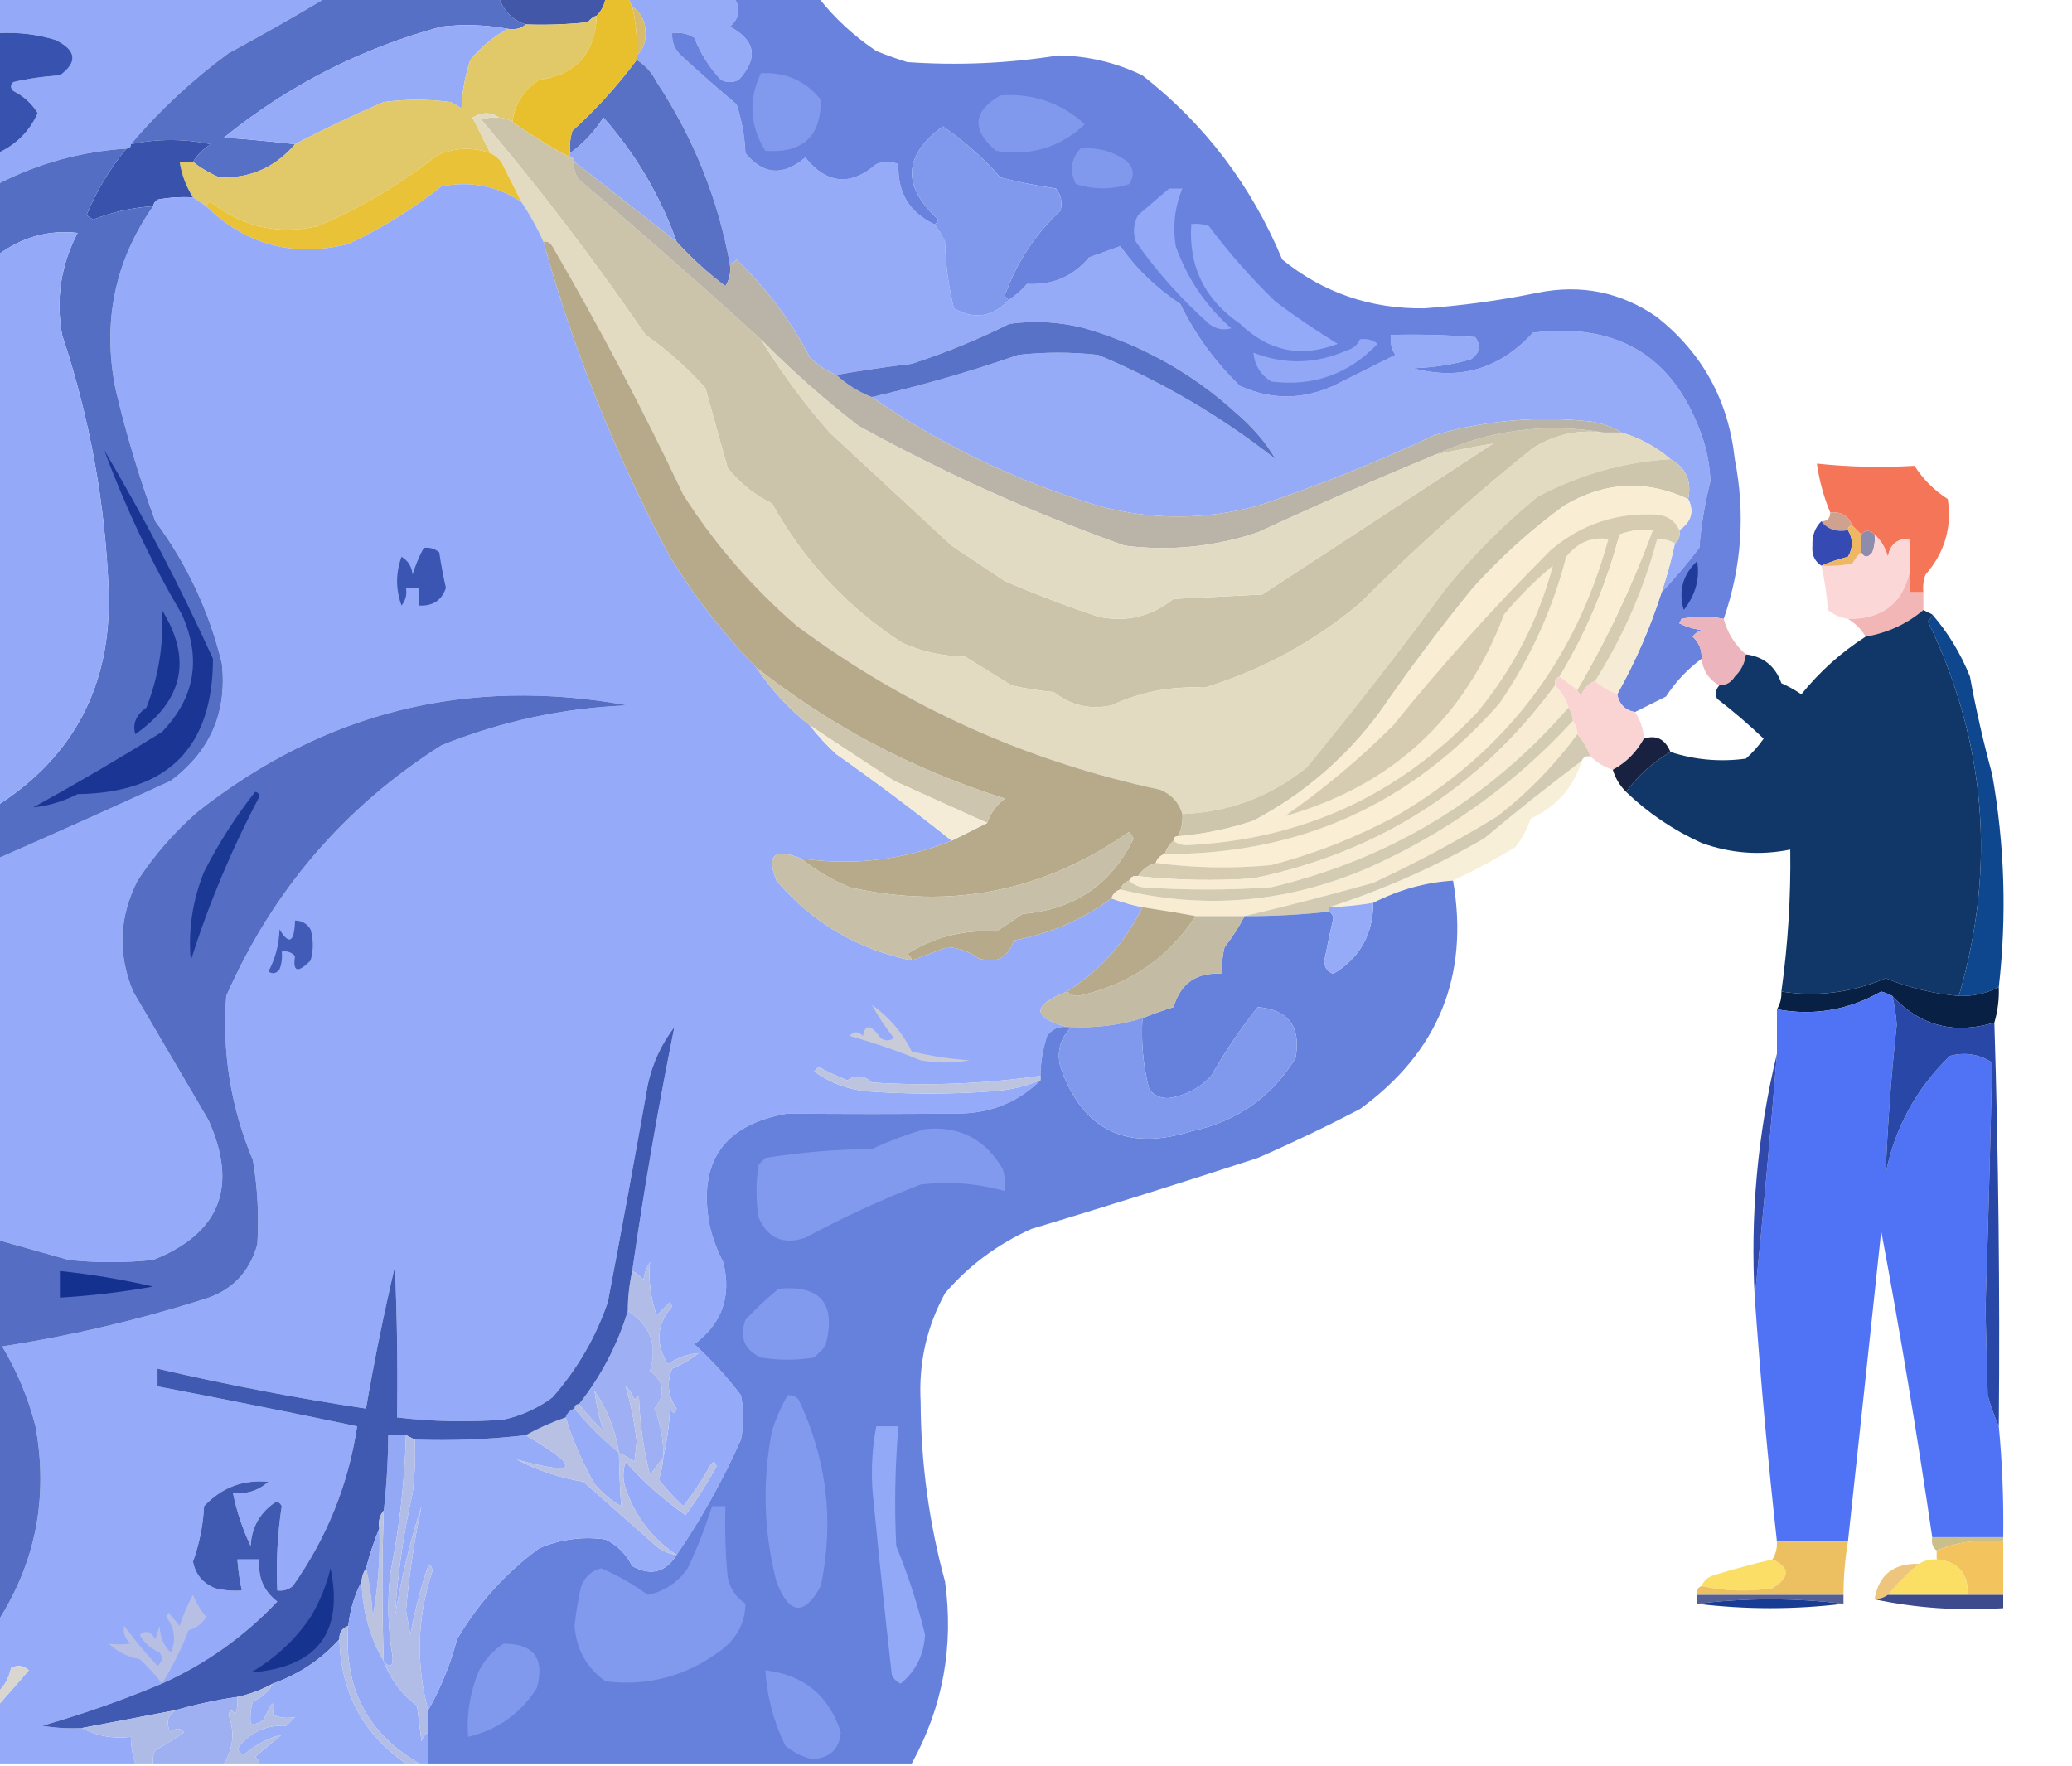 <?xml version="1.0" encoding="UTF-8"?>
<!DOCTYPE svg PUBLIC "-//W3C//DTD SVG 1.1//EN" "http://www.w3.org/Graphics/SVG/1.1/DTD/svg11.dtd">
<svg xmlns="http://www.w3.org/2000/svg" version="1.1" width="467px" height="398px" style="shape-rendering:geometricPrecision; text-rendering:geometricPrecision; image-rendering:optimizeQuality; fill-rule:evenodd; clip-rule:evenodd" xmlns:xlink="http://www.w3.org/1999/xlink">
<g><path style="opacity:1" fill="#94aaf8" d="M -0.5,-0.5 C 24.167,-0.5 48.833,-0.5 73.5,-0.5C 66.354,3.77 59.021,7.937 51.5,12C 43.315,18.022 35.982,24.855 29.5,32.5C 29.5,33.167 29.167,33.5 28.5,33.5C 18.208,34.161 8.541,36.828 -0.5,41.5C -0.5,39.167 -0.5,36.833 -0.5,34.5C 3.653,32.602 6.653,29.602 8.5,25.5C 7.168,23.337 5.334,21.67 3,20.5C 2.333,19.833 2.333,19.167 3,18.5C 6.411,17.707 9.911,17.207 13.5,17C 17.595,13.995 17.261,11.329 12.5,9C 8.27,7.71 3.936,7.21 -0.5,7.5C -0.5,4.833 -0.5,2.167 -0.5,-0.5 Z"/></g>
<g><path style="opacity:1" fill="#5670c5" d="M 73.5,-0.5 C 86.5,-0.5 99.5,-0.5 112.5,-0.5C 113.545,2.545 115.545,4.545 118.5,5.5C 117.432,6.434 116.099,6.768 114.5,6.5C 109.528,5.578 104.528,5.412 99.5,6C 81.305,10.936 64.971,19.27 50.5,31C 55.854,31.39 61.188,31.89 66.5,32.5C 62.036,37.732 56.37,40.232 49.5,40C 47.273,39.059 45.273,37.892 43.5,36.5C 44.479,34.855 45.812,33.521 47.5,32.5C 41.477,31.253 35.477,31.253 29.5,32.5C 35.982,24.855 43.315,18.022 51.5,12C 59.021,7.937 66.354,3.77 73.5,-0.5 Z"/></g>
<g><path style="opacity:1" fill="#4357a9" d="M 112.5,-0.5 C 120.5,-0.5 128.5,-0.5 136.5,-0.5C 136.267,1.062 135.6,2.395 134.5,3.5C 133.711,3.783 133.044,4.283 132.5,5C 127.845,5.499 123.179,5.666 118.5,5.5C 115.545,4.545 113.545,2.545 112.5,-0.5 Z"/></g>
<g><path style="opacity:1" fill="#95abf8" d="M 141.5,-0.5 C 149.5,-0.5 157.5,-0.5 165.5,-0.5C 167.017,1.936 166.684,4.102 164.5,6C 170.319,9.098 170.986,13.098 166.5,18C 165.167,18.667 163.833,18.667 162.5,18C 159.876,15.213 157.876,12.046 156.5,8.5C 154.955,7.548 153.288,7.215 151.5,7.5C 151.383,9.483 152.05,11.15 153.5,12.5C 157.614,16.294 161.78,19.961 166,23.5C 167.174,27.046 167.84,30.712 168,34.5C 172.014,39.424 176.514,39.757 181.5,35.5C 186.35,41.503 191.683,42.003 197.5,37C 199.167,36.333 200.833,36.333 202.5,37C 202.248,43.342 204.914,47.842 210.5,50.5C 211.504,51.683 212.338,53.016 213,54.5C 213.109,59.614 213.776,64.614 215,69.5C 219.617,72.138 223.783,71.471 227.5,67.5C 228.962,66.542 230.295,65.376 231.5,64C 237.224,64.319 241.891,62.319 245.5,58C 247.838,57.163 250.172,56.33 252.5,55.5C 256.134,60.633 260.634,64.966 266,68.5C 269.4,75.465 273.9,81.631 279.5,87C 286.465,90.14 293.465,90.14 300.5,87C 305.167,84.667 309.833,82.333 314.5,80C 313.62,78.644 313.286,77.144 313.5,75.5C 319.842,75.334 326.175,75.501 332.5,76C 333.86,77.938 333.527,79.604 331.5,81C 327.284,82.204 322.951,82.87 318.5,83C 329.035,85.824 338.035,83.158 345.5,75C 365.055,72.547 377.888,80.714 384,99.5C 384.893,102.433 385.393,105.433 385.5,108.5C 384.261,113.397 383.428,118.397 383,123.5C 380.302,127.025 377.469,130.358 374.5,133.5C 375.703,129.89 376.703,126.223 377.5,122.5C 378.404,121.791 378.737,120.791 378.5,119.5C 381.218,117.618 381.885,115.285 380.5,112.5C 381.341,108.425 380.008,105.425 376.5,103.5C 373.322,100.742 369.655,98.742 365.5,97.5C 363.438,96.224 361.104,95.39 358.5,95C 346.626,93.736 334.959,94.736 323.5,98C 310.485,104.116 297.152,109.45 283.5,114C 271.501,117.25 259.501,117.25 247.5,114C 229.133,108.482 212.133,100.315 196.5,89.5C 207.636,86.939 218.636,83.773 229.5,80C 235.5,79.333 241.5,79.333 247.5,80C 261.953,86.055 275.286,93.888 287.5,103.5C 285.397,99.844 282.397,96.344 278.5,93C 268.654,84.076 257.321,77.742 244.5,74C 238.903,72.544 233.237,72.211 227.5,73C 220.394,76.553 213.061,79.553 205.5,82C 199.669,82.71 194.002,83.543 188.5,84.5C 186.246,83.585 184.246,82.252 182.5,80.5C 178.217,72.272 172.717,64.939 166,58.5C 165.617,59.056 165.117,59.389 164.5,59.5C 161.776,44.687 156.276,31.02 148,18.5C 146.951,16.383 145.451,14.716 143.5,13.5C 143.5,13.167 143.5,12.833 143.5,12.5C 144.898,11.223 145.564,9.557 145.5,7.5C 145.533,4.898 144.533,2.898 142.5,1.5C 142.167,0.833 141.833,0.167 141.5,-0.5 Z"/></g>
<g><path style="opacity:0.988" fill="#6781dc" d="M 165.5,-0.5 C 171.833,-0.5 178.167,-0.5 184.5,-0.5C 188.134,4.129 192.467,8.129 197.5,11.5C 199.795,12.432 202.129,13.265 204.5,14C 215.897,14.8 227.23,14.3 238.5,12.5C 245.178,12.586 251.511,14.086 257.5,17C 271.554,27.986 282.054,41.819 289,58.5C 298.246,65.987 308.913,69.653 321,69.5C 329.583,68.892 338.083,67.725 346.5,66C 356.365,64.002 365.365,65.835 373.5,71.5C 383.749,79.659 389.583,90.326 391,103.5C 393.402,115.728 392.569,127.728 388.5,139.5C 385.237,138.862 382.071,138.862 379,139.5C 378.833,139.833 378.667,140.167 378.5,140.5C 380.078,141.298 381.744,141.798 383.5,142C 382.692,142.308 382.025,142.808 381.5,143.5C 382.95,144.85 383.617,146.516 383.5,148.5C 380.334,150.834 377.667,153.667 375.5,157C 373.075,158.213 370.741,159.379 368.5,160.5C 366.29,160.106 364.957,158.773 364.5,156.5C 368.615,149.149 371.948,141.482 374.5,133.5C 377.469,130.358 380.302,127.025 383,123.5C 383.428,118.397 384.261,113.397 385.5,108.5C 385.393,105.433 384.893,102.433 384,99.5C 377.888,80.714 365.055,72.547 345.5,75C 338.035,83.158 329.035,85.824 318.5,83C 322.951,82.87 327.284,82.204 331.5,81C 333.527,79.604 333.86,77.938 332.5,76C 326.175,75.501 319.842,75.334 313.5,75.5C 313.286,77.144 313.62,78.644 314.5,80C 309.833,82.333 305.167,84.667 300.5,87C 293.465,90.14 286.465,90.14 279.5,87C 273.9,81.631 269.4,75.465 266,68.5C 260.634,64.966 256.134,60.633 252.5,55.5C 250.172,56.33 247.838,57.163 245.5,58C 241.891,62.319 237.224,64.319 231.5,64C 230.295,65.376 228.962,66.542 227.5,67.5C 226.957,67.44 226.624,67.107 226.5,66.5C 229.203,59.065 233.369,52.731 239,47.5C 239.52,45.711 239.187,44.044 238,42.5C 233.804,41.895 229.637,41.062 225.5,40C 221.585,35.578 217.252,31.745 212.5,28.5C 203.575,35.006 203.242,42.006 211.5,49.5C 211.376,50.107 211.043,50.44 210.5,50.5C 204.914,47.842 202.248,43.342 202.5,37C 200.833,36.333 199.167,36.333 197.5,37C 191.683,42.003 186.35,41.503 181.5,35.5C 176.514,39.757 172.014,39.424 168,34.5C 167.84,30.712 167.174,27.046 166,23.5C 161.78,19.961 157.614,16.294 153.5,12.5C 152.05,11.15 151.383,9.483 151.5,7.5C 153.288,7.215 154.955,7.548 156.5,8.5C 157.876,12.046 159.876,15.213 162.5,18C 163.833,18.667 165.167,18.667 166.5,18C 170.986,13.098 170.319,9.098 164.5,6C 166.684,4.102 167.017,1.936 165.5,-0.5 Z"/></g>
<g><path style="opacity:1" fill="#96abf7" d="M 114.5,6.5 C 111.275,8.213 108.441,10.546 106,13.5C 104.826,17.046 104.16,20.712 104,24.5C 103.25,23.874 102.416,23.374 101.5,23C 96.5,22.333 91.5,22.333 86.5,23C 79.659,25.921 72.993,29.088 66.5,32.5C 61.188,31.89 55.854,31.39 50.5,31C 64.971,19.27 81.305,10.936 99.5,6C 104.528,5.412 109.528,5.578 114.5,6.5 Z"/></g>
<g><path style="opacity:1" fill="#d6bc6b" d="M 142.5,1.5 C 144.533,2.898 145.533,4.898 145.5,7.5C 145.564,9.557 144.898,11.223 143.5,12.5C 143.677,8.766 143.344,5.099 142.5,1.5 Z"/></g>
<g><path style="opacity:1" fill="#3752af" d="M -0.5,7.5 C 3.936,7.21 8.27,7.71 12.5,9C 17.261,11.329 17.595,13.995 13.5,17C 9.911,17.207 6.411,17.707 3,18.5C 2.333,19.167 2.333,19.833 3,20.5C 5.334,21.67 7.168,23.337 8.5,25.5C 6.653,29.602 3.653,32.602 -0.5,34.5C -0.5,25.5 -0.5,16.5 -0.5,7.5 Z"/></g>
<g><path style="opacity:1" fill="#e1c868" d="M 134.5,3.5 C 134.169,11.994 129.836,16.828 121.5,18C 117.971,20.331 115.971,23.497 115.5,27.5C 114.609,26.89 113.609,26.557 112.5,26.5C 110.636,25.207 108.636,25.207 106.5,26.5C 107.86,29.22 109.193,31.886 110.5,34.5C 106.457,33.099 102.457,33.266 98.5,35C 90.263,41.56 81.263,46.894 71.5,51C 62.579,52.965 54.579,51.132 47.5,45.5C 46.893,45.624 46.56,45.957 46.5,46.5C 45.5,45.833 44.5,45.167 43.5,44.5C 41.956,42.072 40.956,39.406 40.5,36.5C 41.5,36.5 42.5,36.5 43.5,36.5C 45.273,37.892 47.273,39.059 49.5,40C 56.37,40.232 62.036,37.732 66.5,32.5C 72.993,29.088 79.659,25.921 86.5,23C 91.5,22.333 96.5,22.333 101.5,23C 102.416,23.374 103.25,23.874 104,24.5C 104.16,20.712 104.826,17.046 106,13.5C 108.441,10.546 111.275,8.213 114.5,6.5C 116.099,6.768 117.432,6.434 118.5,5.5C 123.179,5.666 127.845,5.499 132.5,5C 133.044,4.283 133.711,3.783 134.5,3.5 Z"/></g>
<g><path style="opacity:1" fill="#5871c4" d="M 143.5,13.5 C 145.451,14.716 146.951,16.383 148,18.5C 156.276,31.02 161.776,44.687 164.5,59.5C 164.785,61.288 164.452,62.955 163.5,64.5C 159.514,61.514 155.847,58.181 152.5,54.5C 148.787,44.069 143.287,34.736 136,26.5C 134,29.666 131.5,32.332 128.5,34.5C 128.34,32.801 128.506,31.134 129,29.5C 134.41,24.595 139.243,19.262 143.5,13.5 Z"/></g>
<g><path style="opacity:1" fill="#e8c02e" d="M 136.5,-0.5 C 138.167,-0.5 139.833,-0.5 141.5,-0.5C 141.833,0.167 142.167,0.833 142.5,1.5C 143.344,5.099 143.677,8.766 143.5,12.5C 143.5,12.833 143.5,13.167 143.5,13.5C 139.243,19.262 134.41,24.595 129,29.5C 128.506,31.134 128.34,32.801 128.5,34.5C 128.5,34.833 128.5,35.167 128.5,35.5C 123.999,33.084 119.666,30.418 115.5,27.5C 115.971,23.497 117.971,20.331 121.5,18C 129.836,16.828 134.169,11.994 134.5,3.5C 135.6,2.395 136.267,1.062 136.5,-0.5 Z"/></g>
<g><path style="opacity:1" fill="#829aed" d="M 171.5,16.5 C 177.127,16.235 181.627,18.235 185,22.5C 185.062,30.768 180.895,34.601 172.5,34C 168.972,28.314 168.639,22.48 171.5,16.5 Z"/></g>
<g><path style="opacity:1" fill="#8199ed" d="M 225.5,21.5 C 232.801,20.989 239.135,23.156 244.5,28C 238.908,33.26 232.241,35.26 224.5,34C 218.909,29.237 219.242,25.07 225.5,21.5 Z"/></g>
<g><path style="opacity:1" fill="#cbc4ab" d="M 112.5,26.5 C 113.609,26.557 114.609,26.89 115.5,27.5C 119.666,30.418 123.999,33.084 128.5,35.5C 129.167,35.5 129.5,35.833 129.5,36.5C 129.238,37.978 129.571,39.311 130.5,40.5C 144.386,52.272 158.052,64.272 171.5,76.5C 176.039,83.885 181.205,90.885 187,97.5C 196.141,105.972 205.307,114.472 214.5,123C 218.5,125.667 222.5,128.333 226.5,131C 233.39,133.944 240.39,136.611 247.5,139C 253.813,140.337 259.48,139.004 264.5,135C 271.167,134.667 277.833,134.333 284.5,134C 301.833,122.667 319.167,111.333 336.5,100C 332.204,100.701 327.871,101.535 323.5,102.5C 335.691,96.911 348.357,95.245 361.5,97.5C 355.725,96.775 350.392,97.941 345.5,101C 331.904,111.926 318.904,123.592 306.5,136C 296.145,144.679 284.478,151.012 271.5,155C 264.067,154.617 257.067,155.95 250.5,159C 245.684,160.027 241.35,159.027 237.5,156C 234.294,155.704 231.128,155.204 228,154.5C 224.501,152.336 221.001,150.169 217.5,148C 212.61,147.94 207.943,146.94 203.5,145C 191.065,136.985 181.232,126.485 174,113.5C 170.09,111.593 166.756,108.927 164,105.5C 162.333,99.5 160.667,93.5 159,87.5C 154.946,82.943 150.446,78.943 145.5,75.5C 134.016,58.704 121.682,42.537 108.5,27C 109.793,26.51 111.127,26.343 112.5,26.5 Z"/></g>
<g><path style="opacity:1" fill="#94a9f6" d="M 152.5,54.5 C 144.833,48.5 137.167,42.5 129.5,36.5C 129.5,35.833 129.167,35.5 128.5,35.5C 128.5,35.167 128.5,34.833 128.5,34.5C 131.5,32.332 134,29.666 136,26.5C 143.287,34.736 148.787,44.069 152.5,54.5 Z"/></g>
<g><path style="opacity:1" fill="#8199ec" d="M 227.5,67.5 C 223.783,71.471 219.617,72.138 215,69.5C 213.776,64.614 213.109,59.614 213,54.5C 212.338,53.016 211.504,51.683 210.5,50.5C 211.043,50.44 211.376,50.107 211.5,49.5C 203.242,42.006 203.575,35.006 212.5,28.5C 217.252,31.745 221.585,35.578 225.5,40C 229.637,41.062 233.804,41.895 238,42.5C 239.187,44.044 239.52,45.711 239,47.5C 233.369,52.731 229.203,59.065 226.5,66.5C 226.624,67.107 226.957,67.44 227.5,67.5 Z"/></g>
<g><path style="opacity:1" fill="#3953ac" d="M 43.5,36.5 C 42.5,36.5 41.5,36.5 40.5,36.5C 40.956,39.406 41.956,42.072 43.5,44.5C 40.813,44.336 38.146,44.503 35.5,45C 34.944,45.383 34.611,45.883 34.5,46.5C 29.853,46.786 25.353,47.786 21,49.5C 20.5,49.167 20,48.833 19.5,48.5C 21.744,43.007 24.744,38.007 28.5,33.5C 29.167,33.5 29.5,33.167 29.5,32.5C 35.477,31.253 41.477,31.253 47.5,32.5C 45.812,33.521 44.479,34.855 43.5,36.5 Z"/></g>
<g><path style="opacity:1" fill="#e2dbc1" d="M 112.5,26.5 C 111.127,26.343 109.793,26.51 108.5,27C 121.682,42.537 134.016,58.704 145.5,75.5C 150.446,78.943 154.946,82.943 159,87.5C 160.667,93.5 162.333,99.5 164,105.5C 166.756,108.927 170.09,111.593 174,113.5C 181.232,126.485 191.065,136.985 203.5,145C 207.943,146.94 212.61,147.94 217.5,148C 221.001,150.169 224.501,152.336 228,154.5C 231.128,155.204 234.294,155.704 237.5,156C 241.35,159.027 245.684,160.027 250.5,159C 257.067,155.95 264.067,154.617 271.5,155C 284.478,151.012 296.145,144.679 306.5,136C 318.904,123.592 331.904,111.926 345.5,101C 350.392,97.941 355.725,96.775 361.5,97.5C 362.833,97.5 364.167,97.5 365.5,97.5C 369.655,98.742 373.322,100.742 376.5,103.5C 366.103,104.106 356.103,106.939 346.5,112C 339,118.167 332.167,125 326,132.5C 315.882,146.286 305.382,159.786 294.5,173C 286.35,179.572 277.017,183.072 266.5,183.5C 265.746,180.909 264.079,179.076 261.5,178C 231.38,171.602 204.047,159.269 179.5,141C 169.505,132.347 161.005,122.514 154,111.5C 144.931,92.359 135.098,73.693 124.5,55.5C 124.043,54.703 123.376,54.369 122.5,54.5C 121.087,51.339 119.42,48.339 117.5,45.5C 116.011,42.522 114.511,39.522 113,36.5C 112.292,35.62 111.458,34.953 110.5,34.5C 109.193,31.886 107.86,29.22 106.5,26.5C 108.636,25.207 110.636,25.207 112.5,26.5 Z"/></g>
<g><path style="opacity:1" fill="#8199ed" d="M 243.5,33.5 C 247.167,33.164 250.5,33.997 253.5,36C 255.515,37.555 255.848,39.389 254.5,41.5C 250.516,42.77 246.516,42.77 242.5,41.5C 241.025,38.557 241.358,35.891 243.5,33.5 Z"/></g>
<g><path style="opacity:1" fill="#e9c237" d="M 110.5,34.5 C 111.458,34.953 112.292,35.62 113,36.5C 114.511,39.522 116.011,42.522 117.5,45.5C 112.052,41.915 106.052,40.748 99.5,42C 93.01,47.157 86.01,51.49 78.5,55C 66.118,58.073 55.452,55.24 46.5,46.5C 46.56,45.957 46.893,45.624 47.5,45.5C 54.579,51.132 62.579,52.965 71.5,51C 81.263,46.894 90.263,41.56 98.5,35C 102.457,33.266 106.457,33.099 110.5,34.5 Z"/></g>
<g><path style="opacity:1" fill="#95abf9" d="M 117.5,45.5 C 119.42,48.339 121.087,51.339 122.5,54.5C 129.353,79.227 138.853,102.893 151,125.5C 156.6,134.592 163.1,142.926 170.5,150.5C 173.792,155.46 177.792,159.793 182.5,163.5C 184.294,165.797 186.294,167.963 188.5,170C 197.414,176.277 206.08,182.777 214.5,189.5C 203.552,193.879 192.219,195.212 180.5,193.5C 174.526,191.082 172.692,192.749 175,198.5C 183.094,207.966 193.261,213.966 205.5,216.5C 208.159,215.515 210.826,214.515 213.5,213.5C 216.11,213.647 218.444,214.481 220.5,216C 224.485,217.334 227.152,216.001 228.5,212C 236.587,210.475 243.921,207.308 250.5,202.5C 252.772,203.319 255.106,203.985 257.5,204.5C 253.594,212.406 247.928,218.739 240.5,223.5C 232.534,226.64 232.534,229.307 240.5,231.5C 238.61,231.297 237.11,231.963 236,233.5C 235.047,236.432 234.547,239.432 234.5,242.5C 221.9,244.317 209.233,244.817 196.5,244C 194.757,242.365 192.923,242.198 191,243.5C 188.773,242.637 186.607,241.637 184.5,240.5C 184.167,240.833 183.833,241.167 183.5,241.5C 187.057,244.076 191.057,245.576 195.5,246C 204.833,246.667 214.167,246.667 223.5,246C 227.344,245.764 231.011,244.93 234.5,243.5C 229.384,248.554 223.05,251.054 215.5,251C 202.83,251.127 190.163,251.127 177.5,251C 162.993,253.512 157.16,262.012 160,276.5C 160.701,279.327 161.701,281.994 163,284.5C 164.936,292.124 162.77,298.291 156.5,303C 160.323,306.492 163.823,310.325 167,314.5C 167.667,317.833 167.667,321.167 167,324.5C 162.885,333.745 158.052,342.412 152.5,350.5C 147.001,346.827 143.168,341.827 141,335.5C 140.333,333.5 140.333,331.5 141,329.5C 145.054,334.057 149.554,338.057 154.5,341.5C 157.083,338.003 159.416,334.336 161.5,330.5C 161.154,329.304 160.654,329.304 160,330.5C 158.248,333.672 156.248,336.672 154,339.5C 151.954,337.624 150.121,335.624 148.5,333.5C 149.046,331.865 149.38,330.199 149.5,328.5C 150.323,325.023 150.823,321.356 151,317.5C 151.654,318.696 152.154,318.696 152.5,317.5C 150.524,314.652 150.191,311.652 151.5,308.5C 153.664,307.586 155.664,306.419 157.5,305C 155.063,305.203 152.729,306.037 150.5,307.5C 147.661,302.787 147.994,298.453 151.5,294.5C 151.333,294.167 151.167,293.833 151,293.5C 150,294.5 149,295.5 148,296.5C 146.62,292.508 146.12,288.508 146.5,284.5C 145.719,285.729 145.219,287.062 145,288.5C 144.292,287.619 143.458,286.953 142.5,286.5C 145.162,268.035 148.329,249.701 152,231.5C 149.048,235.34 147.048,239.673 146,244.5C 143.107,260.856 140.107,277.189 137,293.5C 134.267,301.46 130.101,308.627 124.5,315C 121.205,317.434 117.538,319.101 113.5,320C 105.481,320.61 97.481,320.443 89.5,319.5C 89.666,308.162 89.5,296.828 89,285.5C 86.513,296.088 84.346,306.755 82.5,317.5C 66.701,315.121 51.034,312.121 35.5,308.5C 35.5,309.833 35.5,311.167 35.5,312.5C 50.525,315.372 65.525,318.372 80.5,321.5C 78.528,334.57 73.694,346.57 66,357.5C 64.989,358.337 63.822,358.67 62.5,358.5C 62.207,352.107 62.54,345.773 63.5,339.5C 62.998,338.479 62.332,338.312 61.5,339C 58.349,341.35 56.683,344.516 56.5,348.5C 54.669,344.668 53.335,340.668 52.5,336.5C 55.564,336.856 58.231,336.023 60.5,334C 54.8,333.457 49.967,335.29 46,339.5C 45.775,343.811 44.942,347.978 43.5,352C 44.043,354.881 45.709,356.881 48.5,358C 50.473,358.495 52.473,358.662 54.5,358.5C 54.007,356.194 53.674,353.861 53.5,351.5C 55.167,351.5 56.833,351.5 58.5,351.5C 58.047,355.426 59.38,358.592 62.5,361C 55.038,368.894 46.372,375.061 36.5,379.5C 27.791,383.173 18.791,386.339 9.5,389C 12.482,389.498 15.482,389.665 18.5,389.5C 21.846,391.324 25.513,391.99 29.5,391.5C 29.517,393.565 29.851,395.565 30.5,397.5C 20.167,397.5 9.833,397.5 -0.5,397.5C -0.5,393.167 -0.5,388.833 -0.5,384.5C 1.816,381.905 4.149,379.239 6.5,376.5C 5.277,375.386 3.944,375.219 2.5,376C 2.011,378.209 1.011,380.042 -0.5,381.5C -0.5,376.167 -0.5,370.833 -0.5,365.5C 8.081,352.117 10.915,337.451 8,321.5C 6.37,315.101 3.87,309.101 0.5,303.5C 15.715,301.156 30.715,297.656 45.5,293C 52,291.167 56.167,287 58,280.5C 58.398,274.144 58.065,267.811 57,261.5C 52.028,249.639 50.028,237.306 51,224.5C 61.472,200.701 77.639,181.867 99.5,168C 113.059,162.556 127.059,159.556 141.5,159C 105.459,152.427 73.125,160.427 44.5,183C 39.254,187.575 34.754,192.742 31,198.5C 26.831,206.683 26.498,215.016 30,223.5C 35.667,233.167 41.333,242.833 47,252.5C 53.727,267.524 49.56,278.024 34.5,284C 28.167,284.667 21.833,284.667 15.5,284C 10.136,282.493 4.803,280.993 -0.5,279.5C -0.5,250.833 -0.5,222.167 -0.5,193.5C 12.494,187.822 25.494,181.989 38.5,176C 47.398,169.371 51.231,160.537 50,149.5C 47.131,137.766 42.131,127.099 35,117.5C 31.386,107.659 28.386,97.659 26,87.5C 23.059,72.489 25.892,58.822 34.5,46.5C 34.611,45.883 34.944,45.383 35.5,45C 38.146,44.503 40.813,44.336 43.5,44.5C 44.5,45.167 45.5,45.833 46.5,46.5C 55.452,55.24 66.118,58.073 78.5,55C 86.01,51.49 93.01,47.157 99.5,42C 106.052,40.748 112.052,41.915 117.5,45.5 Z"/></g>
<g><path style="opacity:1" fill="#93a9f8" d="M 263.5,42.5 C 264.5,42.5 265.5,42.5 266.5,42.5C 264.778,46.616 264.278,50.95 265,55.5C 267.571,62.739 271.737,68.905 277.5,74C 275.711,74.52 274.044,74.187 272.5,73C 266.258,67.429 260.758,61.262 256,54.5C 255.313,52.432 255.48,50.432 256.5,48.5C 258.878,46.448 261.211,44.448 263.5,42.5 Z"/></g>
<g><path style="opacity:1" fill="#546ec4" d="M 28.5,33.5 C 24.744,38.007 21.744,43.007 19.5,48.5C 20,48.833 20.5,49.167 21,49.5C 25.353,47.786 29.853,46.786 34.5,46.5C 25.892,58.822 23.059,72.489 26,87.5C 28.386,97.659 31.386,107.659 35,117.5C 42.131,127.099 47.131,137.766 50,149.5C 51.231,160.537 47.398,169.371 38.5,176C 25.494,181.989 12.494,187.822 -0.5,193.5C -0.5,189.5 -0.5,185.5 -0.5,181.5C 16.736,170.368 25.069,154.368 24.5,133.5C 23.77,113.681 20.27,94.347 14,75.5C 12.548,67.388 13.715,59.721 17.5,52.5C 10.917,51.776 4.917,53.442 -0.5,57.5C -0.5,52.167 -0.5,46.833 -0.5,41.5C 8.541,36.828 18.208,34.161 28.5,33.5 Z"/></g>
<g><path style="opacity:1" fill="#93aaf8" d="M 268.5,50.5 C 269.873,50.343 271.207,50.51 272.5,51C 277.03,57.042 282.03,62.709 287.5,68C 292.074,71.425 296.74,74.592 301.5,77.5C 293.271,80.709 285.938,79.209 279.5,73C 271.515,67.54 267.848,60.04 268.5,50.5 Z"/></g>
<g><path style="opacity:1" fill="#94aaf9" d="M -0.5,181.5 C -0.5,140.167 -0.5,98.833 -0.5,57.5C 4.917,53.442 10.917,51.776 17.5,52.5C 13.715,59.721 12.548,67.388 14,75.5C 20.27,94.347 23.77,113.681 24.5,133.5C 25.069,154.368 16.736,170.368 -0.5,181.5 Z"/></g>
<g><path style="opacity:1" fill="#bab4a8" d="M 129.5,36.5 C 137.167,42.5 144.833,48.5 152.5,54.5C 155.847,58.181 159.514,61.514 163.5,64.5C 164.452,62.955 164.785,61.288 164.5,59.5C 165.117,59.389 165.617,59.056 166,58.5C 172.717,64.939 178.217,72.272 182.5,80.5C 184.246,82.252 186.246,83.585 188.5,84.5C 190.822,86.664 193.489,88.331 196.5,89.5C 212.133,100.315 229.133,108.482 247.5,114C 259.501,117.25 271.501,117.25 283.5,114C 297.152,109.45 310.485,104.116 323.5,98C 334.959,94.736 346.626,93.736 358.5,95C 361.104,95.39 363.438,96.224 365.5,97.5C 364.167,97.5 362.833,97.5 361.5,97.5C 348.357,95.245 335.691,96.911 323.5,102.5C 310.031,108.069 296.697,113.902 283.5,120C 273.75,123.269 263.75,124.269 253.5,123C 232.729,115.613 212.729,106.613 193.5,96C 185.604,89.914 178.271,83.414 171.5,76.5C 158.052,64.272 144.386,52.272 130.5,40.5C 129.571,39.311 129.238,37.978 129.5,36.5 Z"/></g>
<g><path style="opacity:1" fill="#b7aa8b" d="M 122.5,54.5 C 123.376,54.369 124.043,54.703 124.5,55.5C 135.098,73.693 144.931,92.359 154,111.5C 161.005,122.514 169.505,132.347 179.5,141C 204.047,159.269 231.38,171.602 261.5,178C 264.079,179.076 265.746,180.909 266.5,183.5C 266.634,185.292 266.301,186.958 265.5,188.5C 264.833,188.5 264.5,188.833 264.5,189.5C 263.599,190.29 262.932,191.29 262.5,192.5C 261.5,192.833 260.833,193.5 260.5,194.5C 258.77,195.026 257.436,196.026 256.5,197.5C 255.508,197.328 254.842,197.662 254.5,198.5C 253.5,198.833 252.833,199.5 252.5,200.5C 251.5,200.833 250.833,201.5 250.5,202.5C 243.921,207.308 236.587,210.475 228.5,212C 227.152,216.001 224.485,217.334 220.5,216C 218.444,214.481 216.11,213.647 213.5,213.5C 210.826,214.515 208.159,215.515 205.5,216.5C 205.389,215.883 205.056,215.383 204.5,215C 210.588,211.154 217.255,209.488 224.5,210C 226.5,208.667 228.5,207.333 230.5,206C 242.134,205.028 250.467,199.361 255.5,189C 255.167,188.5 254.833,188 254.5,187.5C 235.303,200.959 214.303,205.126 191.5,200C 187.44,198.311 183.773,196.144 180.5,193.5C 192.219,195.212 203.552,193.879 214.5,189.5C 217.232,188.134 219.899,186.801 222.5,185.5C 223.198,183.333 224.531,181.5 226.5,180C 205.889,173.531 187.222,163.698 170.5,150.5C 163.1,142.926 156.6,134.592 151,125.5C 138.853,102.893 129.353,79.227 122.5,54.5 Z"/></g>
<g><path style="opacity:1" fill="#5872c7" d="M 196.5,89.5 C 193.489,88.331 190.822,86.664 188.5,84.5C 194.002,83.543 199.669,82.71 205.5,82C 213.061,79.553 220.394,76.553 227.5,73C 233.237,72.211 238.903,72.544 244.5,74C 257.321,77.742 268.654,84.076 278.5,93C 282.397,96.344 285.397,99.844 287.5,103.5C 275.286,93.888 261.953,86.055 247.5,80C 241.5,79.333 235.5,79.333 229.5,80C 218.636,83.773 207.636,86.939 196.5,89.5 Z"/></g>
<g><path style="opacity:1" fill="#e2dbc3" d="M 171.5,76.5 C 178.271,83.414 185.604,89.914 193.5,96C 212.729,106.613 232.729,115.613 253.5,123C 263.75,124.269 273.75,123.269 283.5,120C 296.697,113.902 310.031,108.069 323.5,102.5C 327.871,101.535 332.204,100.701 336.5,100C 319.167,111.333 301.833,122.667 284.5,134C 277.833,134.333 271.167,134.667 264.5,135C 259.48,139.004 253.813,140.337 247.5,139C 240.39,136.611 233.39,133.944 226.5,131C 222.5,128.333 218.5,125.667 214.5,123C 205.307,114.472 196.141,105.972 187,97.5C 181.205,90.885 176.039,83.885 171.5,76.5 Z"/></g>
<g><path style="opacity:1" fill="#92a8f7" d="M 306.5,76.5 C 307.978,76.238 309.311,76.571 310.5,77.5C 303.949,84.362 295.949,87.196 286.5,86C 284.077,84.429 282.744,82.263 282.5,79.5C 289.545,82.247 296.545,82.08 303.5,79C 304.942,78.623 305.942,77.79 306.5,76.5 Z"/></g>
<g><path style="opacity:0.995" fill="#f57558" d="M 433.5,133.5 C 432.5,133.5 431.5,133.5 430.5,133.5C 430.5,131.833 430.5,130.167 430.5,128.5C 430.5,126.167 430.5,123.833 430.5,121.5C 427.671,121.325 426.004,122.658 425.5,125.5C 424.935,123.456 423.935,121.79 422.5,120.5C 421.348,119.375 420.348,119.375 419.5,120.5C 418.833,119.833 418.167,119.167 417.5,118.5C 416.599,116.273 414.933,115.273 412.5,115.5C 411.035,111.976 410.035,108.309 409.5,104.5C 416.812,105.273 424.145,105.439 431.5,105C 433.439,108.027 435.939,110.527 439,112.5C 439.972,118.903 438.306,124.569 434,129.5C 433.51,130.793 433.343,132.127 433.5,133.5 Z"/></g>
<g><path style="opacity:1" fill="#cdc6ad" d="M 376.5,103.5 C 380.008,105.425 381.341,108.425 380.5,112.5C 370.91,108.071 361.577,108.571 352.5,114C 345.069,119.427 338.236,125.593 332,132.5C 324.615,141.55 317.615,150.884 311,160.5C 303.318,170.853 293.818,179.02 282.5,185C 276.964,186.855 271.298,188.022 265.5,188.5C 266.301,186.958 266.634,185.292 266.5,183.5C 277.017,183.072 286.35,179.572 294.5,173C 305.382,159.786 315.882,146.286 326,132.5C 332.167,125 339,118.167 346.5,112C 356.103,106.939 366.103,104.106 376.5,103.5 Z"/></g>
<g><path style="opacity:1" fill="#cfa290" d="M 412.5,115.5 C 414.933,115.273 416.599,116.273 417.5,118.5C 416.833,118.5 416.5,118.833 416.5,119.5C 413.918,119.975 411.918,119.308 410.5,117.5C 411.833,117.5 412.5,116.833 412.5,115.5 Z"/></g>
<g><path style="opacity:0.988" fill="#3448b3" d="M 410.5,117.5 C 411.918,119.308 413.918,119.975 416.5,119.5C 417.694,121.484 417.694,123.484 416.5,125.5C 414.343,126.05 412.343,126.717 410.5,127.5C 408.974,126.508 408.307,125.008 408.5,123C 408.393,120.779 409.06,118.946 410.5,117.5 Z"/></g>
<g><path style="opacity:1" fill="#faefd5" d="M 260.5,194.5 C 260.833,193.5 261.5,192.833 262.5,192.5C 292.866,192.658 318.033,181.325 338,158.5C 344.927,148.388 349.927,137.388 353,125.5C 355.586,122.277 358.752,120.943 362.5,121.5C 355.036,148.946 339.036,169.78 314.5,184C 305.604,188.781 296.271,192.448 286.5,195C 277.657,195.824 268.99,195.657 260.5,194.5 Z"/></g>
<g><path style="opacity:1" fill="#f6ecd5" d="M 377.5,122.5 C 376.703,126.223 375.703,129.89 374.5,133.5C 371.948,141.482 368.615,149.149 364.5,156.5C 362.668,155.752 361.001,154.752 359.5,153.5C 365.826,143.519 370.492,132.853 373.5,121.5C 374.959,121.433 376.292,121.766 377.5,122.5 Z"/></g>
<g><path style="opacity:1" fill="#8d8cad" d="M 422.5,120.5 C 422.657,121.873 422.49,123.207 422,124.5C 421.023,125.774 420.189,125.774 419.5,124.5C 419.5,123.167 419.5,121.833 419.5,120.5C 420.348,119.375 421.348,119.375 422.5,120.5 Z"/></g>
<g><path style="opacity:1" fill="#3b56b2" d="M 95.5,123.5 C 96.822,123.33 97.989,123.663 99,124.5C 99.392,127.188 99.892,129.855 100.5,132.5C 99.588,135.3 97.588,136.633 94.5,136.5C 94.5,135.167 94.5,133.833 94.5,132.5C 93.5,132.5 92.5,132.5 91.5,132.5C 91.762,133.978 91.429,135.311 90.5,136.5C 89.167,132.833 89.167,129.167 90.5,125.5C 91.971,126.381 92.804,127.714 93,129.5C 93.655,127.372 94.489,125.372 95.5,123.5 Z"/></g>
<g><path style="opacity:1" fill="#fbd8d7" d="M 422.5,120.5 C 423.935,121.79 424.935,123.456 425.5,125.5C 426.004,122.658 427.671,121.325 430.5,121.5C 430.5,123.833 430.5,126.167 430.5,128.5C 428.949,135.96 424.282,139.627 416.5,139.5C 414.83,139.249 413.33,138.582 412,137.5C 411.752,134.081 411.252,130.747 410.5,127.5C 412.857,127.663 415.19,127.497 417.5,127C 418.066,126.005 418.733,125.172 419.5,124.5C 420.189,125.774 421.023,125.774 422,124.5C 422.49,123.207 422.657,121.873 422.5,120.5 Z"/></g>
<g><path style="opacity:1" fill="#efb764" d="M 417.5,118.5 C 418.167,119.167 418.833,119.833 419.5,120.5C 419.5,121.833 419.5,123.167 419.5,124.5C 418.733,125.172 418.066,126.005 417.5,127C 415.19,127.497 412.857,127.663 410.5,127.5C 412.343,126.717 414.343,126.05 416.5,125.5C 417.694,123.484 417.694,121.484 416.5,119.5C 416.5,118.833 416.833,118.5 417.5,118.5 Z"/></g>
<g><path style="opacity:1" fill="#f9eed4" d="M 380.5,112.5 C 381.885,115.285 381.218,117.618 378.5,119.5C 377.547,117.39 375.881,116.223 373.5,116C 364.427,115.469 356.427,118.136 349.5,124C 336.983,136.519 325.15,149.685 314,163.5C 306.418,171.086 298.252,177.919 289.5,184C 313.66,177.174 330.16,162.007 339,138.5C 342.333,134.5 346,130.833 350,127.5C 346.768,139.627 341.102,150.627 333,160.5C 315.256,179.286 293.423,189.286 267.5,190.5C 266.274,190.48 265.274,190.147 264.5,189.5C 264.5,188.833 264.833,188.5 265.5,188.5C 271.298,188.022 276.964,186.855 282.5,185C 293.818,179.02 303.318,170.853 311,160.5C 317.615,150.884 324.615,141.55 332,132.5C 338.236,125.593 345.069,119.427 352.5,114C 361.577,108.571 370.91,108.071 380.5,112.5 Z"/></g>
<g><path style="opacity:1" fill="#d5ccb1" d="M 378.5,119.5 C 378.737,120.791 378.404,121.791 377.5,122.5C 376.292,121.766 374.959,121.433 373.5,121.5C 370.492,132.853 365.826,143.519 359.5,153.5C 358.141,154.007 357.141,155.007 356.5,156.5C 355.893,156.376 355.56,156.043 355.5,155.5C 362.279,143.946 367.945,131.946 372.5,119.5C 369.881,119.232 367.381,119.565 365,120.5C 361.998,131.897 357.498,142.564 351.5,152.5C 350.662,152.842 350.328,153.508 350.5,154.5C 333.514,177.611 310.848,192.111 282.5,198C 273.817,198.587 265.151,198.42 256.5,197.5C 257.436,196.026 258.77,195.026 260.5,194.5C 268.99,195.657 277.657,195.824 286.5,195C 296.271,192.448 305.604,188.781 314.5,184C 339.036,169.78 355.036,148.946 362.5,121.5C 358.752,120.943 355.586,122.277 353,125.5C 349.927,137.388 344.927,148.388 338,158.5C 318.033,181.325 292.866,192.658 262.5,192.5C 262.932,191.29 263.599,190.29 264.5,189.5C 265.274,190.147 266.274,190.48 267.5,190.5C 293.423,189.286 315.256,179.286 333,160.5C 341.102,150.627 346.768,139.627 350,127.5C 346,130.833 342.333,134.5 339,138.5C 330.16,162.007 313.66,177.174 289.5,184C 298.252,177.919 306.418,171.086 314,163.5C 325.15,149.685 336.983,136.519 349.5,124C 356.427,118.136 364.427,115.469 373.5,116C 375.881,116.223 377.547,117.39 378.5,119.5 Z"/></g>
<g><path style="opacity:1" fill="#faefd5" d="M 355.5,155.5 C 354.167,154.5 352.833,153.5 351.5,152.5C 357.498,142.564 361.998,131.897 365,120.5C 367.381,119.565 369.881,119.232 372.5,119.5C 367.945,131.946 362.279,143.946 355.5,155.5 Z"/></g>
<g><path style="opacity:1" fill="#203b99" d="M 382.5,126.5 C 383.178,130.374 382.178,134.041 379.5,137.5C 378.251,133.244 379.251,129.577 382.5,126.5 Z"/></g>
<g><path style="opacity:0.986" fill="#f3b5b6" d="M 430.5,128.5 C 430.5,130.167 430.5,131.833 430.5,133.5C 431.5,133.5 432.5,133.5 433.5,133.5C 433.5,134.833 433.5,136.167 433.5,137.5C 429.776,140.639 425.443,142.639 420.5,143.5C 419.5,141.833 418.167,140.5 416.5,139.5C 424.282,139.627 428.949,135.96 430.5,128.5 Z"/></g>
<g><path style="opacity:1" fill="#193593" d="M 36.5,137.5 C 43.342,148.538 41.342,157.871 30.5,165.5C 29.828,163.14 30.661,161.14 33,159.5C 35.77,152.419 36.937,145.086 36.5,137.5 Z"/></g>
<g><path style="opacity:1" fill="#1a3593" d="M 23.5,101.5 C 32.51,116.673 40.677,132.339 48,148.5C 47.959,168.541 37.792,178.708 17.5,179C 14.258,180.639 10.924,181.639 7.5,182C 17.299,176.599 26.965,170.932 36.5,165C 43.956,157.271 45.456,148.438 41,138.5C 34.09,126.68 28.257,114.346 23.5,101.5 Z"/></g>
<g><path style="opacity:0.997" fill="#ecb5bd" d="M 388.5,139.5 C 389.349,142.681 391.015,145.348 393.5,147.5C 393.271,149.433 392.438,151.1 391,152.5C 390.184,153.823 389.017,154.489 387.5,154.5C 385.178,153.198 383.845,151.198 383.5,148.5C 383.617,146.516 382.95,144.85 381.5,143.5C 382.025,142.808 382.692,142.308 383.5,142C 381.744,141.798 380.078,141.298 378.5,140.5C 378.667,140.167 378.833,139.833 379,139.5C 382.071,138.862 385.237,138.862 388.5,139.5 Z"/></g>
<g><path style="opacity:0.966" fill="#08418c" d="M 435.5,138.5 C 439.061,142.603 441.894,147.27 444,152.5C 445.348,159.893 447.015,167.227 449,174.5C 451.83,190.419 452.33,206.419 450.5,222.5C 447.692,223.929 444.692,224.595 441.5,224.5C 449.975,195.447 447.641,167.28 434.5,140C 435.056,139.617 435.389,139.117 435.5,138.5 Z"/></g>
<g><path style="opacity:1" fill="#fad4d3" d="M 351.5,152.5 C 352.833,153.5 354.167,154.5 355.5,155.5C 355.56,156.043 355.893,156.376 356.5,156.5C 357.141,155.007 358.141,154.007 359.5,153.5C 361.001,154.752 362.668,155.752 364.5,156.5C 364.957,158.773 366.29,160.106 368.5,160.5C 369.73,162.297 370.396,164.297 370.5,166.5C 368.817,169.577 366.484,171.91 363.5,173.5C 361.566,172.89 359.899,171.89 358.5,170.5C 357.737,168.632 356.737,166.965 355.5,165.5C 355.443,164.391 355.11,163.391 354.5,162.5C 354.443,161.391 354.11,160.391 353.5,159.5C 352.89,157.566 351.89,155.899 350.5,154.5C 350.328,153.508 350.662,152.842 351.5,152.5 Z"/></g>
<g><path style="opacity:1" fill="#f8edd4" d="M 350.5,154.5 C 351.89,155.899 352.89,157.566 353.5,159.5C 335.585,180.132 313.251,193.632 286.5,200C 276.833,200.667 267.167,200.667 257.5,200C 256.263,199.768 255.263,199.268 254.5,198.5C 254.842,197.662 255.508,197.328 256.5,197.5C 265.151,198.42 273.817,198.587 282.5,198C 310.848,192.111 333.514,177.611 350.5,154.5 Z"/></g>
<g><path style="opacity:1" fill="#556ec4" d="M -0.5,365.5 C -0.5,336.833 -0.5,308.167 -0.5,279.5C 4.803,280.993 10.136,282.493 15.5,284C 21.833,284.667 28.167,284.667 34.5,284C 49.56,278.024 53.727,267.524 47,252.5C 41.333,242.833 35.667,233.167 30,223.5C 26.498,215.016 26.831,206.683 31,198.5C 34.754,192.742 39.254,187.575 44.5,183C 73.125,160.427 105.459,152.427 141.5,159C 127.059,159.556 113.059,162.556 99.5,168C 77.639,181.867 61.472,200.701 51,224.5C 50.028,237.306 52.028,249.639 57,261.5C 58.065,267.811 58.398,274.144 58,280.5C 56.167,287 52,291.167 45.5,293C 30.715,297.656 15.715,301.156 0.5,303.5C 3.87,309.101 6.37,315.101 8,321.5C 10.915,337.451 8.081,352.117 -0.5,365.5 Z"/></g>
<g><path style="opacity:1" fill="#cdc5ad" d="M 170.5,150.5 C 187.222,163.698 205.889,173.531 226.5,180C 224.531,181.5 223.198,183.333 222.5,185.5C 215.621,182.4 208.621,179.233 201.5,176C 195.073,171.799 188.74,167.633 182.5,163.5C 177.792,159.793 173.792,155.46 170.5,150.5 Z"/></g>
<g><path style="opacity:1" fill="#f8edd3" d="M 354.5,162.5 C 355.11,163.391 355.443,164.391 355.5,165.5C 350.395,172.439 344.395,178.606 337.5,184C 328.453,189.524 319.12,194.524 309.5,199C 299.769,201.706 290.102,204.206 280.5,206.5C 276.833,206.5 273.167,206.5 269.5,206.5C 265.605,205.775 261.605,205.109 257.5,204.5C 255.106,203.985 252.772,203.319 250.5,202.5C 250.833,201.5 251.5,200.833 252.5,200.5C 271.239,205.036 289.572,203.536 307.5,196C 325.528,188.137 341.195,176.97 354.5,162.5 Z"/></g>
<g><path style="opacity:1" fill="#103768" d="M 433.5,137.5 C 434.167,137.833 434.833,138.167 435.5,138.5C 435.389,139.117 435.056,139.617 434.5,140C 447.641,167.28 449.975,195.447 441.5,224.5C 435.75,223.985 430.25,222.652 425,220.5C 417.408,223.739 409.574,224.739 401.5,223.5C 402.978,212.893 403.645,202.227 403.5,191.5C 396.725,192.874 390.058,192.374 383.5,190C 377.109,187.086 371.442,183.253 366.5,178.5C 369.205,174.795 372.538,171.795 376.5,169.5C 382.038,171.291 387.704,171.791 393.5,171C 395.019,169.649 396.352,168.149 397.5,166.5C 394.116,163.276 390.616,160.276 387,157.5C 386.53,156.423 386.697,155.423 387.5,154.5C 389.017,154.489 390.184,153.823 391,152.5C 392.438,151.1 393.271,149.433 393.5,147.5C 397.466,147.993 400.133,150.159 401.5,154C 403.081,154.707 404.581,155.54 406,156.5C 410.164,151.348 414.998,147.015 420.5,143.5C 425.443,142.639 429.776,140.639 433.5,137.5 Z"/></g>
<g><path style="opacity:0.989" fill="#17203f" d="M 376.5,169.5 C 372.538,171.795 369.205,174.795 366.5,178.5C 365.075,177.078 364.075,175.411 363.5,173.5C 366.484,171.91 368.817,169.577 370.5,166.5C 373.298,165.586 375.298,166.586 376.5,169.5 Z"/></g>
<g><path style="opacity:1" fill="#f5ecd7" d="M 182.5,163.5 C 188.74,167.633 195.073,171.799 201.5,176C 208.621,179.233 215.621,182.4 222.5,185.5C 219.899,186.801 217.232,188.134 214.5,189.5C 206.08,182.777 197.414,176.277 188.5,170C 186.294,167.963 184.294,165.797 182.5,163.5 Z"/></g>
<g><path style="opacity:0.972" fill="#f8eed7" d="M 356.5,171.5 C 354.646,177.525 350.812,181.858 345,184.5C 344.205,186.901 343.038,189.068 341.5,191C 336.942,193.73 332.275,196.23 327.5,198.5C 321.341,198.878 315.341,200.544 309.5,203.5C 306.193,204.051 302.86,204.384 299.5,204.5C 311.629,200.614 323.296,195.447 334.5,189C 341.727,182.929 349.06,177.096 356.5,171.5 Z"/></g>
<g><path style="opacity:1" fill="#1c3895" d="M 57.5,178.5 C 58.043,178.56 58.376,178.893 58.5,179.5C 52.218,191.394 47.051,203.727 43,216.5C 42.384,209.619 43.384,202.952 46,196.5C 49.268,190.08 53.101,184.08 57.5,178.5 Z"/></g>
<g><path style="opacity:1" fill="#c7bfa7" d="M 205.5,216.5 C 193.261,213.966 183.094,207.966 175,198.5C 172.692,192.749 174.526,191.082 180.5,193.5C 183.773,196.144 187.44,198.311 191.5,200C 214.303,205.126 235.303,200.959 254.5,187.5C 254.833,188 255.167,188.5 255.5,189C 250.467,199.361 242.134,205.028 230.5,206C 228.5,207.333 226.5,208.667 224.5,210C 217.255,209.488 210.588,211.154 204.5,215C 205.056,215.383 205.389,215.883 205.5,216.5 Z"/></g>
<g><path style="opacity:1" fill="#d2cab2" d="M 355.5,165.5 C 356.737,166.965 357.737,168.632 358.5,170.5C 357.508,170.328 356.842,170.662 356.5,171.5C 349.06,177.096 341.727,182.929 334.5,189C 323.296,195.447 311.629,200.614 299.5,204.5C 299.5,204.833 299.5,205.167 299.5,205.5C 293.19,206.19 286.857,206.524 280.5,206.5C 290.102,204.206 299.769,201.706 309.5,199C 319.12,194.524 328.453,189.524 337.5,184C 344.395,178.606 350.395,172.439 355.5,165.5 Z"/></g>
<g><path style="opacity:1" fill="#d3ccb2" d="M 353.5,159.5 C 354.11,160.391 354.443,161.391 354.5,162.5C 341.195,176.97 325.528,188.137 307.5,196C 289.572,203.536 271.239,205.036 252.5,200.5C 252.833,199.5 253.5,198.833 254.5,198.5C 255.263,199.268 256.263,199.768 257.5,200C 267.167,200.667 276.833,200.667 286.5,200C 313.251,193.632 335.585,180.132 353.5,159.5 Z"/></g>
<g><path style="opacity:0.996" fill="#6681dc" d="M 327.5,198.5 C 331.189,219.992 324.189,237.158 306.5,250C 298.986,253.923 291.319,257.59 283.5,261C 266.567,266.533 249.567,271.866 232.5,277C 224.871,280.413 218.371,285.246 213,291.5C 208.859,299.061 207.026,307.227 207.5,316C 207.557,329.748 209.39,343.248 213,356.5C 215.013,371.095 212.513,384.762 205.5,397.5C 169.167,397.5 132.833,397.5 96.5,397.5C 96.5,395.167 96.5,392.833 96.5,390.5C 96.5,388.833 96.5,387.167 96.5,385.5C 99.328,380.537 101.494,375.203 103,369.5C 107.744,361.421 113.91,354.588 121.5,349C 126.331,346.938 131.331,346.271 136.5,347C 139.167,348.333 141.167,350.333 142.5,353C 146.638,355.299 149.972,354.465 152.5,350.5C 158.052,342.412 162.885,333.745 167,324.5C 167.667,321.167 167.667,317.833 167,314.5C 163.823,310.325 160.323,306.492 156.5,303C 162.77,298.291 164.936,292.124 163,284.5C 161.701,281.994 160.701,279.327 160,276.5C 157.16,262.012 162.993,253.512 177.5,251C 190.163,251.127 202.83,251.127 215.5,251C 223.05,251.054 229.384,248.554 234.5,243.5C 234.5,243.167 234.5,242.833 234.5,242.5C 234.547,239.432 235.047,236.432 236,233.5C 237.11,231.963 238.61,231.297 240.5,231.5C 240.833,231.5 241.167,231.5 241.5,231.5C 238.964,234.007 238.131,237.007 239,240.5C 243.997,254.748 253.831,259.581 268.5,255C 278.744,252.806 286.577,247.306 292,238.5C 293.266,231.451 290.433,227.618 283.5,227C 279.579,231.914 276.079,237.081 273,242.5C 270.405,245.264 267.238,246.931 263.5,247.5C 261.626,247.61 260.126,246.944 259,245.5C 257.661,240.264 257.161,234.93 257.5,229.5C 259.767,228.577 262.1,227.744 264.5,227C 266.11,221.566 269.777,219.066 275.5,219.5C 275.338,217.473 275.505,215.473 276,213.5C 277.75,211.266 279.25,208.932 280.5,206.5C 286.857,206.524 293.19,206.19 299.5,205.5C 300.097,205.735 300.43,206.235 300.5,207C 299.78,210.152 299.113,213.319 298.5,216.5C 298.453,218 299.119,219 300.5,219.5C 306.48,215.935 309.48,210.601 309.5,203.5C 315.341,200.544 321.341,198.878 327.5,198.5 Z"/></g>
<g><path style="opacity:1" fill="#96abf7" d="M 309.5,203.5 C 309.48,210.601 306.48,215.935 300.5,219.5C 299.119,219 298.453,218 298.5,216.5C 299.113,213.319 299.78,210.152 300.5,207C 300.43,206.235 300.097,205.735 299.5,205.5C 299.5,205.167 299.5,204.833 299.5,204.5C 302.86,204.384 306.193,204.051 309.5,203.5 Z"/></g>
<g><path style="opacity:1" fill="#b7aa8a" d="M 257.5,204.5 C 261.605,205.109 265.605,205.775 269.5,206.5C 263.218,216.072 254.384,222.072 243,224.5C 241.93,224.472 241.097,224.139 240.5,223.5C 247.928,218.739 253.594,212.406 257.5,204.5 Z"/></g>
<g><path style="opacity:1" fill="#c3bba3" d="M 269.5,206.5 C 273.167,206.5 276.833,206.5 280.5,206.5C 279.25,208.932 277.75,211.266 276,213.5C 275.505,215.473 275.338,217.473 275.5,219.5C 269.777,219.066 266.11,221.566 264.5,227C 262.1,227.744 259.767,228.577 257.5,229.5C 252.304,231.087 246.97,231.754 241.5,231.5C 241.167,231.5 240.833,231.5 240.5,231.5C 232.534,229.307 232.534,226.64 240.5,223.5C 241.097,224.139 241.93,224.472 243,224.5C 254.384,222.072 263.218,216.072 269.5,206.5 Z"/></g>
<g><path style="opacity:1" fill="#415bb6" d="M 66.5,207.5 C 68.017,207.511 69.184,208.177 70,209.5C 70.667,211.833 70.667,214.167 70,216.5C 67.106,219.424 65.94,219.09 66.5,215.5C 65.675,214.614 64.675,214.281 63.5,214.5C 63.657,215.873 63.49,217.207 63,218.5C 62.282,219.451 61.449,219.617 60.5,219C 62.066,216.07 62.9,212.903 63,209.5C 65.175,213.097 66.342,212.431 66.5,207.5 Z"/></g>
<g><path style="opacity:0.986" fill="#051e42" d="M 441.5,224.5 C 444.692,224.595 447.692,223.929 450.5,222.5C 450.599,225.237 450.265,227.904 449.5,230.5C 440.461,233.242 432.795,231.242 426.5,224.5C 425.735,224.077 424.902,223.743 424,223.5C 416.582,227.706 408.748,229.039 400.5,227.5C 401.234,226.292 401.567,224.959 401.5,223.5C 409.574,224.739 417.408,223.739 425,220.5C 430.25,222.652 435.75,223.985 441.5,224.5 Z"/></g>
<g><path style="opacity:0.995" fill="#4f73f4" d="M 426.5,224.5 C 427.014,226.617 427.347,228.784 427.5,231C 426.284,242.168 425.45,253.334 425,264.5C 427.104,254.121 431.938,245.287 439.5,238C 442.916,237.107 446.083,237.607 449,239.5C 448.607,257.986 448.107,276.486 447.5,295C 447.667,301.5 447.833,308 448,314.5C 448.698,317.004 449.531,319.337 450.5,321.5C 451.276,329.621 451.609,337.954 451.5,346.5C 446.167,346.5 440.833,346.5 435.5,346.5C 432.124,323.45 428.291,300.45 424,277.5C 421.538,300.734 419.038,324.067 416.5,347.5C 411.167,347.5 405.833,347.5 400.5,347.5C 398.467,329.2 396.8,310.866 395.5,292.5C 397.347,274.185 399.013,255.852 400.5,237.5C 400.5,234.167 400.5,230.833 400.5,227.5C 408.748,229.039 416.582,227.706 424,223.5C 424.902,223.743 425.735,224.077 426.5,224.5 Z"/></g>
<g><path style="opacity:1" fill="#8199ed" d="M 241.5,231.5 C 246.97,231.754 252.304,231.087 257.5,229.5C 257.161,234.93 257.661,240.264 259,245.5C 260.126,246.944 261.626,247.61 263.5,247.5C 267.238,246.931 270.405,245.264 273,242.5C 276.079,237.081 279.579,231.914 283.5,227C 290.433,227.618 293.266,231.451 292,238.5C 286.577,247.306 278.744,252.806 268.5,255C 253.831,259.581 243.997,254.748 239,240.5C 238.131,237.007 238.964,234.007 241.5,231.5 Z"/></g>
<g><path style="opacity:0.987" fill="#2745a6" d="M 426.5,224.5 C 432.795,231.242 440.461,233.242 449.5,230.5C 450.436,260.819 450.769,291.152 450.5,321.5C 449.531,319.337 448.698,317.004 448,314.5C 447.833,308 447.667,301.5 447.5,295C 448.107,276.486 448.607,257.986 449,239.5C 446.083,237.607 442.916,237.107 439.5,238C 431.938,245.287 427.104,254.121 425,264.5C 425.45,253.334 426.284,242.168 427.5,231C 427.347,228.784 427.014,226.617 426.5,224.5 Z"/></g>
<g><path style="opacity:1" fill="#c9ccd8" d="M 196.5,226.5 C 200.384,229.219 203.384,232.719 205.5,237C 209.773,238.03 214.106,238.697 218.5,239C 214.833,239.667 211.167,239.667 207.5,239C 202.199,236.851 196.866,235.017 191.5,233.5C 192.391,232.41 193.391,232.41 194.5,233.5C 195.006,230.75 196.34,230.916 198.5,234C 199.5,234.667 200.5,234.667 201.5,234C 199.585,231.6 197.919,229.1 196.5,226.5 Z"/></g>
<g><path style="opacity:1" fill="#bcc4e0" d="M 234.5,242.5 C 234.5,242.833 234.5,243.167 234.5,243.5C 231.011,244.93 227.344,245.764 223.5,246C 214.167,246.667 204.833,246.667 195.5,246C 191.057,245.576 187.057,244.076 183.5,241.5C 183.833,241.167 184.167,240.833 184.5,240.5C 186.607,241.637 188.773,242.637 191,243.5C 192.923,242.198 194.757,242.365 196.5,244C 209.233,244.817 221.9,244.317 234.5,242.5 Z"/></g>
<g><path style="opacity:1" fill="#829aed" d="M 208.5,254.5 C 216.263,253.765 222.096,256.765 226,263.5C 226.494,265.134 226.66,266.801 226.5,268.5C 220.361,266.739 214.028,266.239 207.5,267C 198.604,270.447 189.937,274.447 181.5,279C 176.572,280.643 173.072,279.143 171,274.5C 170.333,270.5 170.333,266.5 171,262.5C 171.5,262 172,261.5 172.5,261C 180.397,259.73 188.397,259.063 196.5,259C 200.503,257.151 204.503,255.651 208.5,254.5 Z"/></g>
<g><path style="opacity:0.941" fill="#233ea6" d="M 400.5,237.5 C 399.013,255.852 397.347,274.185 395.5,292.5C 394.462,273.965 396.128,255.632 400.5,237.5 Z"/></g>
<g><path style="opacity:1" fill="#14318f" d="M 13.5,286.5 C 20.574,287.235 27.574,288.401 34.5,290C 27.543,291.245 20.543,292.078 13.5,292.5C 13.5,290.5 13.5,288.5 13.5,286.5 Z"/></g>
<g><path style="opacity:1" fill="#829aed" d="M 175.5,290.5 C 185.083,289.606 188.583,293.939 186,303.5C 185.167,304.333 184.333,305.167 183.5,306C 179.5,306.667 175.5,306.667 171.5,306C 167.787,304.309 166.621,301.475 168,297.5C 170.396,294.933 172.896,292.6 175.5,290.5 Z"/></g>
<g><path style="opacity:1" fill="#b2bde7" d="M 149.5,328.5 C 149.589,324.7 148.922,321.034 147.5,317.5C 150.067,314.355 149.734,311.521 146.5,309C 148.244,303.195 146.577,298.695 141.5,295.5C 141.508,292.455 141.841,289.455 142.5,286.5C 143.458,286.953 144.292,287.619 145,288.5C 145.219,287.062 145.719,285.729 146.5,284.5C 146.12,288.508 146.62,292.508 148,296.5C 149,295.5 150,294.5 151,293.5C 151.167,293.833 151.333,294.167 151.5,294.5C 147.994,298.453 147.661,302.787 150.5,307.5C 152.729,306.037 155.063,305.203 157.5,305C 155.664,306.419 153.664,307.586 151.5,308.5C 150.191,311.652 150.524,314.652 152.5,317.5C 152.154,318.696 151.654,318.696 151,317.5C 150.823,321.356 150.323,325.023 149.5,328.5 Z"/></g>
<g><path style="opacity:1" fill="#9eb0f3" d="M 141.5,295.5 C 146.577,298.695 148.244,303.195 146.5,309C 149.734,311.521 150.067,314.355 147.5,317.5C 148.922,321.034 149.589,324.7 149.5,328.5C 148.521,329.765 147.521,331.099 146.5,332.5C 145.008,326.607 144.175,320.607 144,314.5C 143.667,314.833 143.333,315.167 143,315.5C 142.581,314.328 141.915,313.328 141,312.5C 142.198,316.479 143.031,320.646 143.5,325C 143.333,326.5 143.167,328 143,329.5C 141.887,328.695 140.721,328.028 139.5,327.5C 138.745,322.4 136.912,317.734 134,313.5C 134.385,316.589 135.052,319.589 136,322.5C 133.96,320.63 132.127,318.63 130.5,316.5C 135.505,310.155 139.172,303.155 141.5,295.5 Z"/></g>
<g><path style="opacity:1" fill="#829aed" d="M 177.5,314.5 C 178.496,314.414 179.329,314.748 180,315.5C 186.376,328.918 188.043,342.918 185,357.5C 181.237,364.355 177.904,364.022 175,356.5C 172.11,345.249 171.776,333.916 174,322.5C 174.906,319.69 176.073,317.024 177.5,314.5 Z"/></g>
<g><path style="opacity:1" fill="#b5bfe4" d="M 139.5,327.5 C 135.833,324.5 132.5,321.167 129.5,317.5C 129.5,316.833 129.833,316.5 130.5,316.5C 132.127,318.63 133.96,320.63 136,322.5C 135.052,319.589 134.385,316.589 134,313.5C 136.912,317.734 138.745,322.4 139.5,327.5 Z"/></g>
<g><path style="opacity:1" fill="#97acf8" d="M 129.5,317.5 C 132.5,321.167 135.833,324.5 139.5,327.5C 139.566,331.559 139.733,335.559 140,339.5C 137.708,338.21 135.708,336.543 134,334.5C 131.265,329.701 129.098,324.701 127.5,319.5C 127.833,318.5 128.5,317.833 129.5,317.5 Z"/></g>
<g><path style="opacity:1" fill="#92a9f8" d="M 197.5,321.5 C 199.167,321.5 200.833,321.5 202.5,321.5C 201.726,330.492 201.559,339.492 202,348.5C 204.672,355.016 206.839,361.682 208.5,368.5C 208.225,373.051 206.391,376.717 203,379.5C 202.055,379.095 201.388,378.428 201,377.5C 199.565,364.843 198.232,352.176 197,339.5C 196.212,333.418 196.379,327.418 197.5,321.5 Z"/></g>
<g><path style="opacity:1" fill="#93a9f6" d="M 91.5,323.5 C 91.208,333.922 90.041,344.255 88,354.5C 87.247,360.865 87.414,367.198 88.5,373.5C 88.561,375.721 87.895,376.054 86.5,374.5C 86.083,363.209 86.083,351.876 86.5,340.5C 87.134,334.855 87.468,329.189 87.5,323.5C 88.833,323.5 90.167,323.5 91.5,323.5 Z"/></g>
<g><path style="opacity:1" fill="#97acf8" d="M 118.5,323.5 C 131.17,330.963 130.503,332.797 116.5,329C 121.232,331.466 126.232,333.133 131.5,334C 137.167,339 142.833,344 148.5,349C 149.745,349.791 151.078,350.291 152.5,350.5C 149.972,354.465 146.638,355.299 142.5,353C 141.167,350.333 139.167,348.333 136.5,347C 131.331,346.271 126.331,346.938 121.5,349C 113.91,354.588 107.744,361.421 103,369.5C 101.494,375.203 99.328,380.537 96.5,385.5C 93.679,374.938 94.013,364.438 97.5,354C 97.056,352.238 96.556,352.405 96,354.5C 94.524,359.093 93.357,363.76 92.5,368.5C 92.167,366.667 91.833,364.833 91.5,363C 92.21,355.023 93.377,347.19 95,339.5C 92.364,347.678 90.364,356.011 89,364.5C 89.58,355.105 90.914,345.771 93,336.5C 93.499,332.514 93.665,328.514 93.5,324.5C 101.918,324.802 110.252,324.469 118.5,323.5 Z"/></g>
<g><path style="opacity:1" fill="#b8c1e3" d="M 149.5,328.5 C 149.38,330.199 149.046,331.865 148.5,333.5C 150.121,335.624 151.954,337.624 154,339.5C 156.248,336.672 158.248,333.672 160,330.5C 160.654,329.304 161.154,329.304 161.5,330.5C 159.416,334.336 157.083,338.003 154.5,341.5C 149.554,338.057 145.054,334.057 141,329.5C 140.333,331.5 140.333,333.5 141,335.5C 143.168,341.827 147.001,346.827 152.5,350.5C 151.078,350.291 149.745,349.791 148.5,349C 142.833,344 137.167,339 131.5,334C 126.232,333.133 121.232,331.466 116.5,329C 130.503,332.797 131.17,330.963 118.5,323.5C 121.314,321.93 124.314,320.597 127.5,319.5C 129.098,324.701 131.265,329.701 134,334.5C 135.708,336.543 137.708,338.21 140,339.5C 139.733,335.559 139.566,331.559 139.5,327.5C 140.721,328.028 141.887,328.695 143,329.5C 143.167,328 143.333,326.5 143.5,325C 143.031,320.646 142.198,316.479 141,312.5C 141.915,313.328 142.581,314.328 143,315.5C 143.333,315.167 143.667,314.833 144,314.5C 144.175,320.607 145.008,326.607 146.5,332.5C 147.521,331.099 148.521,329.765 149.5,328.5 Z"/></g>
<g><path style="opacity:1" fill="#415ab1" d="M 142.5,286.5 C 141.841,289.455 141.508,292.455 141.5,295.5C 139.172,303.155 135.505,310.155 130.5,316.5C 129.833,316.5 129.5,316.833 129.5,317.5C 128.5,317.833 127.833,318.5 127.5,319.5C 124.314,320.597 121.314,321.93 118.5,323.5C 110.252,324.469 101.918,324.802 93.5,324.5C 92.833,324.167 92.167,323.833 91.5,323.5C 90.167,323.5 88.833,323.5 87.5,323.5C 87.468,329.189 87.134,334.855 86.5,340.5C 85.566,341.568 85.232,342.901 85.5,344.5C 84.331,347.341 83.331,350.341 82.5,353.5C 81.89,354.391 81.557,355.391 81.5,356.5C 79.899,359.55 78.899,362.884 78.5,366.5C 77.094,366.973 76.427,367.973 76.5,369.5C 72.406,374.057 67.406,377.39 61.5,379.5C 59.022,380.883 56.355,381.883 53.5,382.5C 48.761,383.185 44.095,384.185 39.5,385.5C 32.378,386.845 25.378,388.178 18.5,389.5C 15.482,389.665 12.482,389.498 9.5,389C 18.791,386.339 27.791,383.173 36.5,379.5C 46.372,375.061 55.038,368.894 62.5,361C 59.38,358.592 58.047,355.426 58.5,351.5C 56.833,351.5 55.167,351.5 53.5,351.5C 53.674,353.861 54.007,356.194 54.5,358.5C 52.473,358.662 50.473,358.495 48.5,358C 45.709,356.881 44.043,354.881 43.5,352C 44.942,347.978 45.775,343.811 46,339.5C 49.967,335.29 54.8,333.457 60.5,334C 58.231,336.023 55.564,336.856 52.5,336.5C 53.335,340.668 54.669,344.668 56.5,348.5C 56.683,344.516 58.349,341.35 61.5,339C 62.332,338.312 62.998,338.479 63.5,339.5C 62.54,345.773 62.207,352.107 62.5,358.5C 63.822,358.67 64.989,358.337 66,357.5C 73.694,346.57 78.528,334.57 80.5,321.5C 65.525,318.372 50.525,315.372 35.5,312.5C 35.5,311.167 35.5,309.833 35.5,308.5C 51.034,312.121 66.701,315.121 82.5,317.5C 84.346,306.755 86.513,296.088 89,285.5C 89.5,296.828 89.666,308.162 89.5,319.5C 97.481,320.443 105.481,320.61 113.5,320C 117.538,319.101 121.205,317.434 124.5,315C 130.101,308.627 134.267,301.46 137,293.5C 140.107,277.189 143.107,260.856 146,244.5C 147.048,239.673 149.048,235.34 152,231.5C 148.329,249.701 145.162,268.035 142.5,286.5 Z"/></g>
<g><path style="opacity:1" fill="#819aed" d="M 160.5,339.5 C 161.5,339.5 162.5,339.5 163.5,339.5C 163.334,344.844 163.501,350.177 164,355.5C 164.518,358.023 165.852,360.023 168,361.5C 167.948,365.767 166.115,369.267 162.5,372C 154.749,377.807 146.082,380.14 136.5,379C 132.238,375.981 129.904,371.815 129.5,366.5C 129.806,363.468 130.306,360.468 131,357.5C 131.872,355.387 133.372,354.054 135.5,353.5C 139.256,355.126 142.756,357.126 146,359.5C 149.799,358.701 152.799,356.701 155,353.5C 157.138,348.946 158.971,344.279 160.5,339.5 Z"/></g>
<g><path style="opacity:1" fill="#cabe8b" d="M 435.5,346.5 C 440.833,346.5 446.167,346.5 451.5,346.5C 451.5,346.833 451.5,347.167 451.5,347.5C 446.056,346.892 441.056,347.558 436.5,349.5C 435.596,348.791 435.263,347.791 435.5,346.5 Z"/></g>
<g><path style="opacity:1" fill="#bbc3de" d="M 86.5,340.5 C 86.083,351.876 86.083,363.209 86.5,374.5C 83.331,369.025 81.664,363.025 81.5,356.5C 81.557,355.391 81.89,354.391 82.5,353.5C 83.323,356.977 83.823,360.644 84,364.5C 85.21,357.888 85.71,351.222 85.5,344.5C 85.232,342.901 85.566,341.568 86.5,340.5 Z"/></g>
<g><path style="opacity:1" fill="#f3c35e" d="M 451.5,347.5 C 451.5,351.5 451.5,355.5 451.5,359.5C 448.833,359.5 446.167,359.5 443.5,359.5C 443.639,354.64 441.306,351.974 436.5,351.5C 436.5,350.833 436.5,350.167 436.5,349.5C 441.056,347.558 446.056,346.892 451.5,347.5 Z"/></g>
<g><path style="opacity:1" fill="#fade65" d="M 399.5,351.5 C 403.483,353.368 403.483,355.534 399.5,358C 393.984,358.817 388.65,358.651 383.5,357.5C 384.058,356.21 385.058,355.377 386.5,355C 390.809,353.673 395.142,352.506 399.5,351.5 Z"/></g>
<g><path style="opacity:1" fill="#ecbf61" d="M 400.5,347.5 C 405.833,347.5 411.167,347.5 416.5,347.5C 415.838,351.466 415.505,355.466 415.5,359.5C 404.5,359.5 393.5,359.5 382.5,359.5C 382.328,358.508 382.662,357.842 383.5,357.5C 388.65,358.651 393.984,358.817 399.5,358C 403.483,355.534 403.483,353.368 399.5,351.5C 400.234,350.292 400.567,348.959 400.5,347.5 Z"/></g>
<g><path style="opacity:1" fill="#fbdf65" d="M 436.5,351.5 C 441.306,351.974 443.639,354.64 443.5,359.5C 437.5,359.5 431.5,359.5 425.5,359.5C 427.64,356.939 429.973,354.605 432.5,352.5C 433.708,351.766 435.041,351.433 436.5,351.5 Z"/></g>
<g><path style="opacity:1" fill="#96aaf3" d="M 85.5,344.5 C 85.71,351.222 85.21,357.888 84,364.5C 83.823,360.644 83.323,356.977 82.5,353.5C 83.331,350.341 84.331,347.341 85.5,344.5 Z"/></g>
<g><path style="opacity:0.818" fill="#e9b860" d="M 432.5,352.5 C 429.973,354.605 427.64,356.939 425.5,359.5C 424.609,360.11 423.609,360.443 422.5,360.5C 423.408,355.022 426.741,352.356 432.5,352.5 Z"/></g>
<g><path style="opacity:1" fill="#173390" d="M 74.5,353.5 C 77.498,368.021 71.498,375.854 56.5,377C 61.954,373.88 66.454,369.713 70,364.5C 72.072,361.029 73.572,357.362 74.5,353.5 Z"/></g>
<g><path style="opacity:1" fill="#535f95" d="M 382.5,359.5 C 393.5,359.5 404.5,359.5 415.5,359.5C 415.5,360.167 415.5,360.833 415.5,361.5C 404.5,360.167 393.5,360.167 382.5,361.5C 382.5,360.833 382.5,360.167 382.5,359.5 Z"/></g>
<g><path style="opacity:0.984" fill="#153992" d="M 415.5,361.5 C 404.5,362.833 393.5,362.833 382.5,361.5C 393.5,360.167 404.5,360.167 415.5,361.5 Z"/></g>
<g><path style="opacity:0.951" fill="#344186" d="M 425.5,359.5 C 431.5,359.5 437.5,359.5 443.5,359.5C 446.167,359.5 448.833,359.5 451.5,359.5C 451.5,360.5 451.5,361.5 451.5,362.5C 441.442,363.14 431.775,362.473 422.5,360.5C 423.609,360.443 424.609,360.11 425.5,359.5 Z"/></g>
<g><path style="opacity:1" fill="#95aaf7" d="M 81.5,356.5 C 81.664,363.025 83.331,369.025 86.5,374.5C 87.989,378.502 90.489,381.836 94,384.5C 94.333,387.167 94.667,389.833 95,392.5C 95.278,391.584 95.778,390.918 96.5,390.5C 96.5,392.833 96.5,395.167 96.5,397.5C 95.833,397.5 95.167,397.5 94.5,397.5C 82.772,390.753 77.438,380.42 78.5,366.5C 78.899,362.884 79.899,359.55 81.5,356.5 Z"/></g>
<g><path style="opacity:1" fill="#b7c0e4" d="M 36.5,379.5 C 35.069,377.563 33.402,375.73 31.5,374C 28.749,373.484 26.416,372.317 24.5,370.5C 26.044,370.711 27.71,370.711 29.5,370.5C 28.167,369.38 27.667,368.047 28,366.5C 30.312,369.646 32.812,372.646 35.5,375.5C 36.583,374.635 36.749,373.635 36,372.5C 34.028,371.695 32.528,370.361 31.5,368.5C 32.868,367.406 34.035,367.74 35,369.5C 35.333,368.5 35.667,367.5 36,366.5C 36.036,368.941 36.869,370.941 38.5,372.5C 39.741,369.69 39.408,367.023 37.5,364.5C 37.667,364.167 37.833,363.833 38,363.5C 38.833,364.5 39.667,365.5 40.5,366.5C 41.177,364.247 42.177,361.914 43.5,359.5C 44.248,361.332 45.248,362.999 46.5,364.5C 45.564,365.974 44.23,366.974 42.5,367.5C 40.842,371.781 38.842,375.781 36.5,379.5 Z"/></g>
<g><path style="opacity:1" fill="#b2bde7" d="M 91.5,323.5 C 92.167,323.833 92.833,324.167 93.5,324.5C 93.665,328.514 93.499,332.514 93,336.5C 90.914,345.771 89.58,355.105 89,364.5C 90.364,356.011 92.364,347.678 95,339.5C 93.377,347.19 92.21,355.023 91.5,363C 91.833,364.833 92.167,366.667 92.5,368.5C 93.357,363.76 94.524,359.093 96,354.5C 96.556,352.405 97.056,352.238 97.5,354C 94.013,364.438 93.679,374.938 96.5,385.5C 96.5,387.167 96.5,388.833 96.5,390.5C 95.778,390.918 95.278,391.584 95,392.5C 94.667,389.833 94.333,387.167 94,384.5C 90.489,381.836 87.989,378.502 86.5,374.5C 87.895,376.054 88.561,375.721 88.5,373.5C 87.414,367.198 87.247,360.865 88,354.5C 90.041,344.255 91.208,333.922 91.5,323.5 Z"/></g>
<g><path style="opacity:0.98" fill="#96acf8" d="M 76.5,369.5 C 76.84,381.523 81.84,390.856 91.5,397.5C 80.5,397.5 69.5,397.5 58.5,397.5C 58.389,396.883 58.056,396.383 57.5,396C 59.5,394.333 61.5,392.667 63.5,391C 60.435,391.785 57.602,393.285 55,395.5C 53.742,395.15 53.409,394.483 54,393.5C 56.731,390.288 60.231,388.788 64.5,389C 65.167,388.333 65.833,387.667 66.5,387C 64.775,387.409 63.108,387.242 61.5,386.5C 62.025,382.856 61.358,383.19 59.5,387.5C 58.675,388.386 57.675,388.719 56.5,388.5C 56.34,386.801 56.507,385.134 57,383.5C 58.992,382.672 60.492,381.339 61.5,379.5C 67.406,377.39 72.406,374.057 76.5,369.5 Z"/></g>
<g><path style="opacity:1" fill="#8199ed" d="M 113.5,370.5 C 120.314,370.49 122.814,373.823 121,380.5C 117.297,386.265 112.13,389.932 105.5,391.5C 105.134,386.295 105.967,381.295 108,376.5C 109.36,373.977 111.193,371.977 113.5,370.5 Z"/></g>
<g><path style="opacity:1" fill="#d8d6cf" d="M -0.5,384.5 C -0.5,383.5 -0.5,382.5 -0.5,381.5C 1.011,380.042 2.011,378.209 2.5,376C 3.944,375.219 5.277,375.386 6.5,376.5C 4.149,379.239 1.816,381.905 -0.5,384.5 Z"/></g>
<g><path style="opacity:1" fill="#8199ed" d="M 172.5,376.5 C 181.211,377.55 186.878,382.217 189.5,390.5C 189.141,394.356 186.974,396.356 183,396.5C 180.793,395.97 178.793,394.97 177,393.5C 174.374,388.123 172.874,382.456 172.5,376.5 Z"/></g>
<g><path style="opacity:1" fill="#b3bee6" d="M 78.5,366.5 C 77.438,380.42 82.772,390.753 94.5,397.5C 93.5,397.5 92.5,397.5 91.5,397.5C 81.84,390.856 76.84,381.523 76.5,369.5C 76.427,367.973 77.094,366.973 78.5,366.5 Z"/></g>
<g><path style="opacity:1" fill="#9fb0f2" d="M 53.5,382.5 C 53.657,383.873 53.49,385.207 53,386.5C 52.346,385.304 51.846,385.304 51.5,386.5C 52.943,390.38 52.61,394.047 50.5,397.5C 45.167,397.5 39.833,397.5 34.5,397.5C 34.35,396.448 34.517,395.448 35,394.5C 37.25,393.292 39.417,391.959 41.5,390.5C 40.609,389.41 39.609,389.41 38.5,390.5C 37.316,388.533 37.65,386.866 39.5,385.5C 44.095,384.185 48.761,383.185 53.5,382.5 Z"/></g>
<g><path style="opacity:1" fill="#b3bee5" d="M 61.5,379.5 C 60.492,381.339 58.992,382.672 57,383.5C 56.507,385.134 56.34,386.801 56.5,388.5C 57.675,388.719 58.675,388.386 59.5,387.5C 61.358,383.19 62.025,382.856 61.5,386.5C 63.108,387.242 64.775,387.409 66.5,387C 65.833,387.667 65.167,388.333 64.5,389C 60.231,388.788 56.731,390.288 54,393.5C 53.409,394.483 53.742,395.15 55,395.5C 57.602,393.285 60.435,391.785 63.5,391C 61.5,392.667 59.5,394.333 57.5,396C 58.056,396.383 58.389,396.883 58.5,397.5C 55.833,397.5 53.167,397.5 50.5,397.5C 52.61,394.047 52.943,390.38 51.5,386.5C 51.846,385.304 52.346,385.304 53,386.5C 53.49,385.207 53.657,383.873 53.5,382.5C 56.355,381.883 59.022,380.883 61.5,379.5 Z"/></g>
<g><path style="opacity:1" fill="#afbbe7" d="M 39.5,385.5 C 37.65,386.866 37.316,388.533 38.5,390.5C 39.609,389.41 40.609,389.41 41.5,390.5C 39.417,391.959 37.25,393.292 35,394.5C 34.517,395.448 34.35,396.448 34.5,397.5C 33.167,397.5 31.833,397.5 30.5,397.5C 29.851,395.565 29.517,393.565 29.5,391.5C 25.513,391.99 21.846,391.324 18.5,389.5C 25.378,388.178 32.378,386.845 39.5,385.5 Z"/></g>
</svg>
